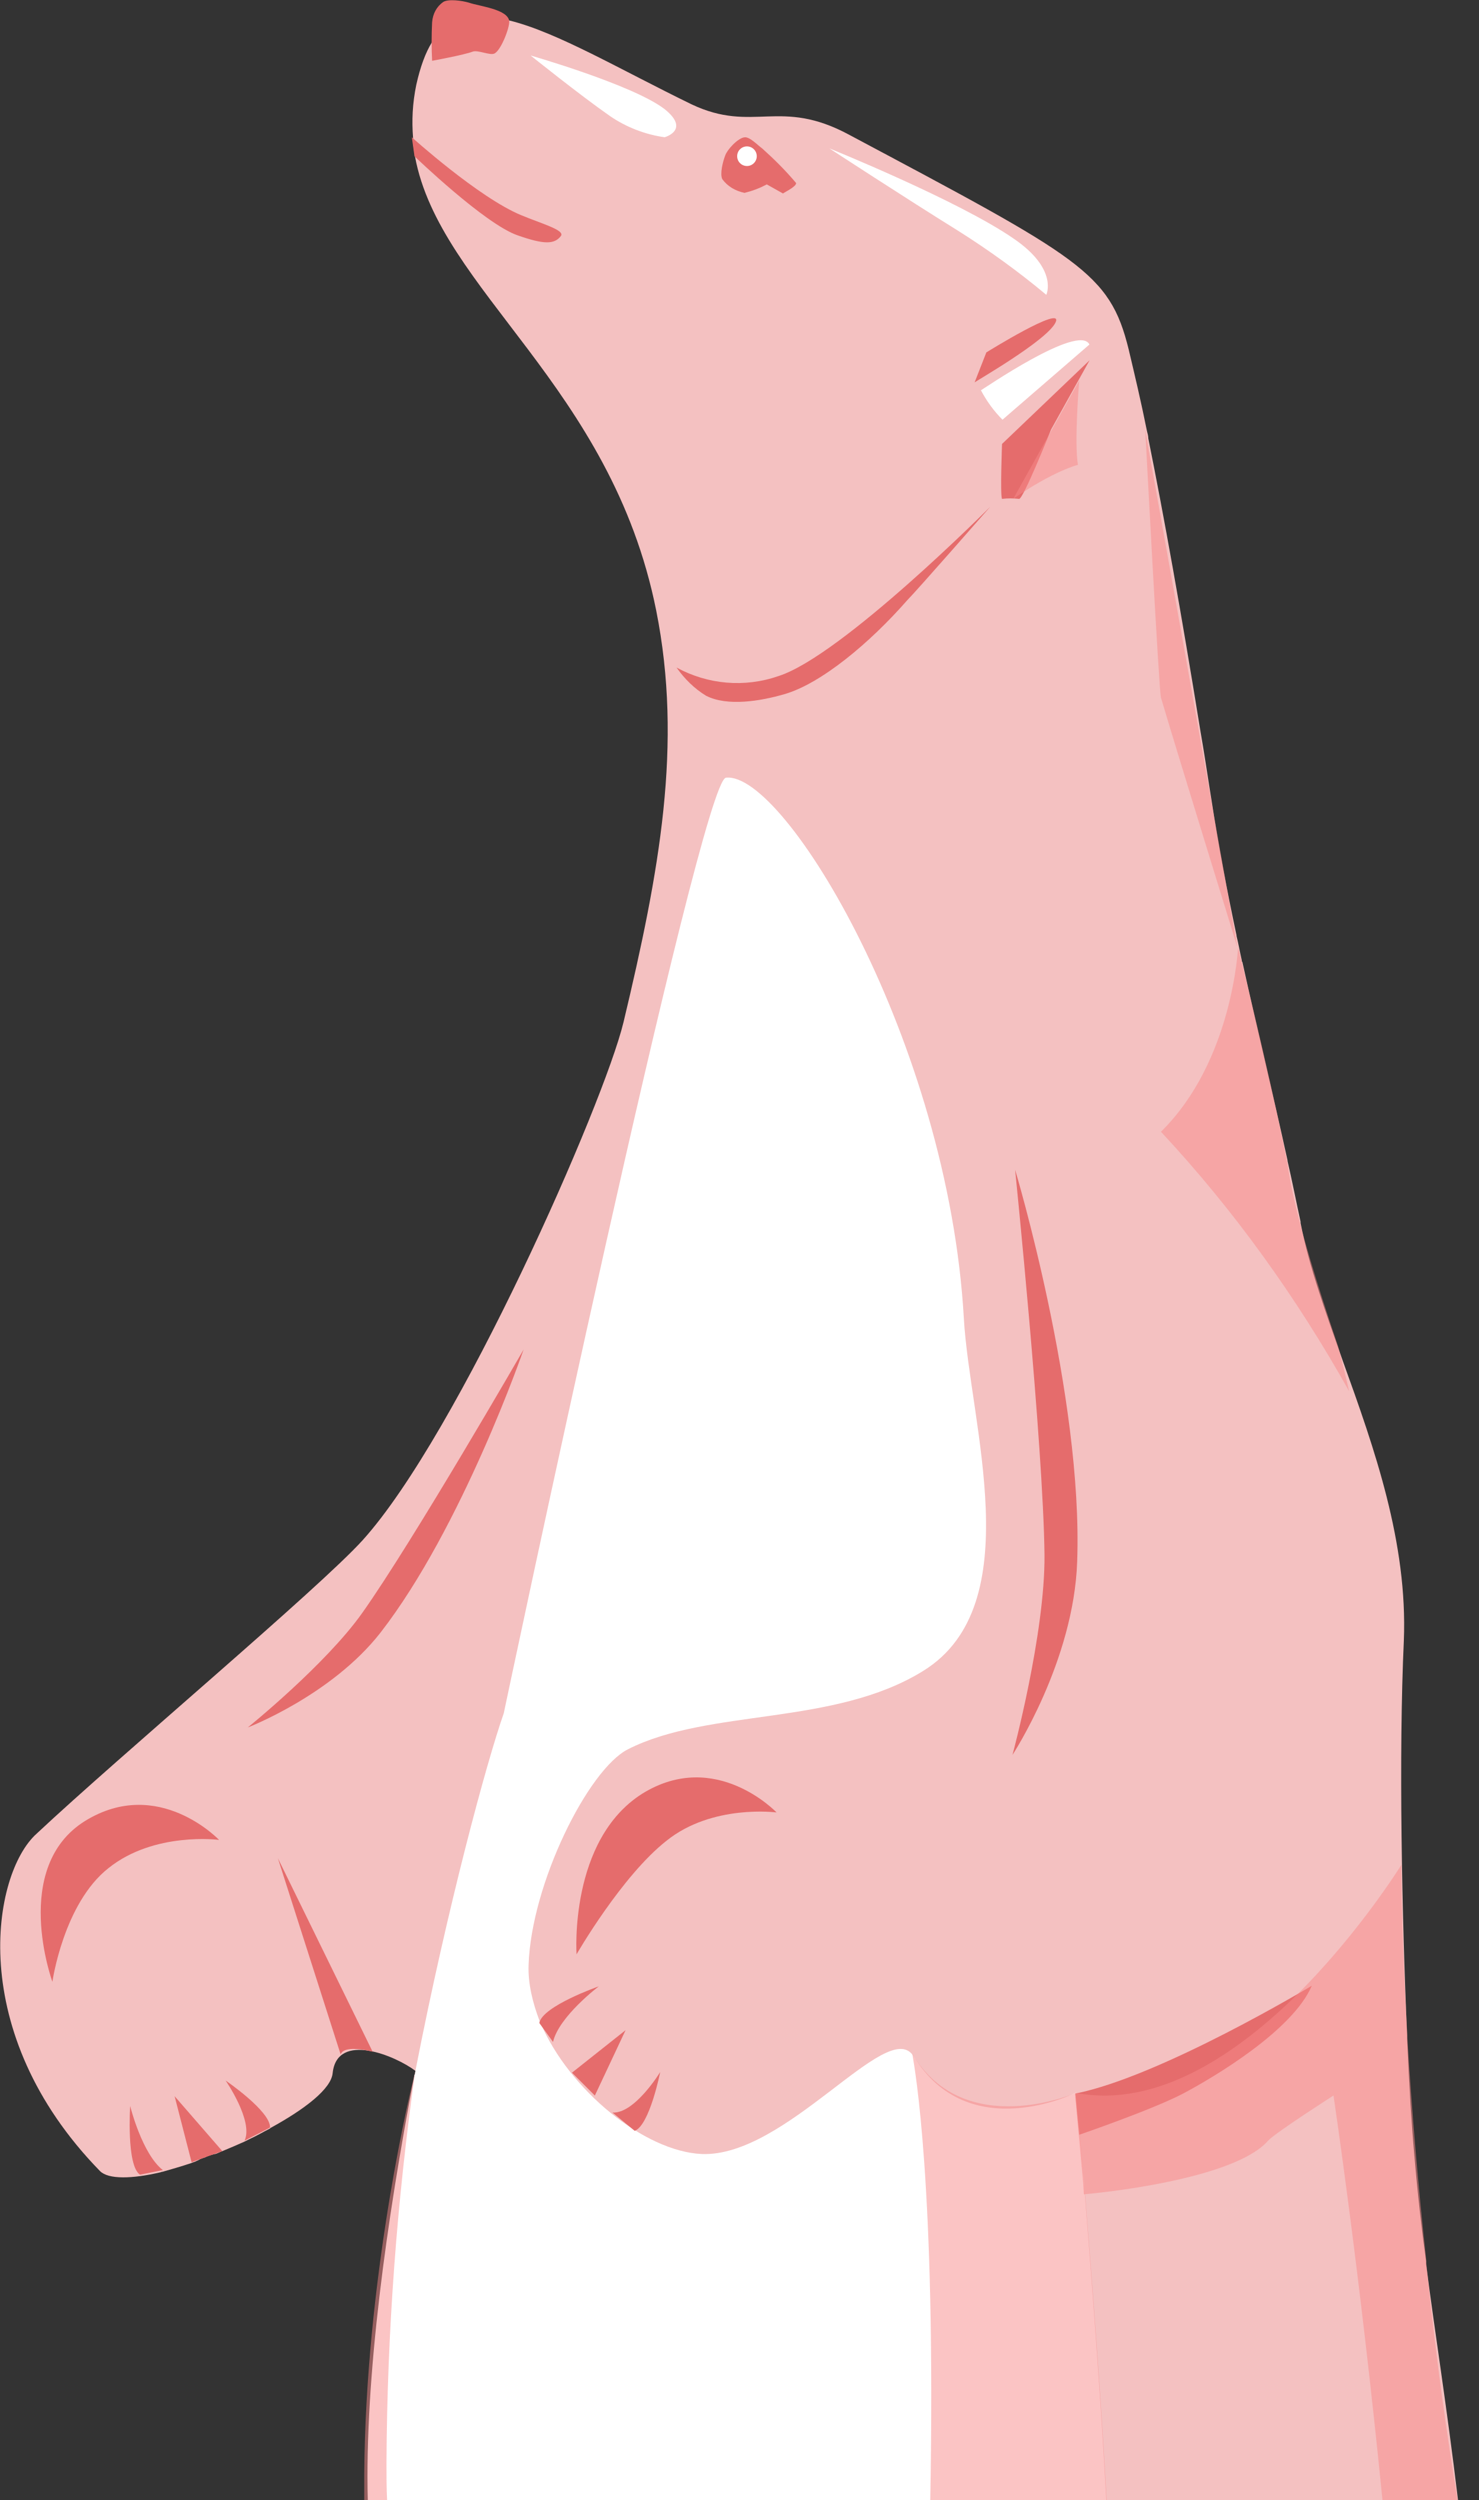 <?xml version="1.0" encoding="utf-8"?>
<!-- Generator: Adobe Illustrator 25.2.3, SVG Export Plug-In . SVG Version: 6.00 Build 0)  -->
<svg version="1.1" id="Layer_1" xmlns="http://www.w3.org/2000/svg" xmlns:xlink="http://www.w3.org/1999/xlink" x="0px" y="0px"
	 viewBox="0 0 226.3 382.4" style="enable-background:new 0 0 226.3 382.4;" xml:space="preserve">
<rect x="0" y="0" width="226.3" height="382.4" fill="#333333" stroke="none"/>
<style type="text/css">
	.st0{fill:#F4C1C1;}
	.st1{fill:#FFFFFF;}
	.st2{fill:#E56C6C;}
	.st3{opacity:0.5;fill:#F98A8A;enable-background:new    ;}
</style>
<g id="Group_129" transform="translate(-765.066 -318.853)">
	<g id="Layer_2_1_" transform="translate(765.066 321.403)">
		<path class="st0" d="M62.7,379.9c-3-30.7,0.9-55.2,1.8-64.6c0-0.2-0.3-0.6-0.9-1.1c0,0,0,0,0,0c-3-2.3-12-6.1-12.7,0.3
			c-0.2,2.4-4.2,5.5-9.5,8.4l-0.1,0.1c-1,0.5-2,1.1-3.1,1.6l-0.2,0.1c-0.2,0.1-0.4,0.2-0.6,0.3c-1.1,0.5-2.3,1-3.5,1.5
			c-0.3,0.1-0.6,0.3-1,0.4c0,0,0,0-0.1,0c-0.1,0-0.2,0.1-0.4,0.1c-0.3,0.1-0.7,0.2-1,0.4c-0.3,0.1-0.7,0.2-1,0.4
			c-0.1,0.1-0.3,0.1-0.4,0.2c-0.3,0.1-0.5,0.2-0.8,0.3c-1.5,0.5-2.9,0.9-4.3,1.3c-0.2,0-0.3,0.1-0.4,0.1c-4.3,1-7.9,1.1-9.2-0.2
			c-20.7-21.2-16.5-45.5-9.7-51.6C18.3,266,48.8,240.4,55.5,233c14.7-16.3,36.9-66.8,39.9-79.2c5.5-23,9.1-42.5,5-63
			c-6.9-34.4-33.1-48.9-36.9-69.4c0,0,0,0,0,0l0-0.2c-0.2-0.8-0.3-1.7-0.3-2.6l0-0.1c0,0,0,0,0,0c-0.2-2.6-0.1-5.2,0.5-8.1
			c0.6-2.7,1.4-4.9,2.4-6.5c2.6-4,6.7-4.6,11.9-3.3v0c7.3,1.8,16.9,7.5,27.8,12.8c9.5,4.5,13.5-1.1,24.2,4.7
			c35.3,18.8,39.8,21,42.7,32.8c0.9,3.8,1.9,8,2.8,12.5v0c0.1,0.4,0.2,0.7,0.2,1.1c2.4,11.9,5,26.4,8,44.9c0.6,3.4,1.1,6.9,1.7,10.6
			c1.1,7.2,2.4,13.9,3.8,20.5l0,0.1c0.3,1.2,0.5,2.4,0.8,3.7c0,0.1,0,0.2,0.1,0.3c2.2,10,4.6,19.8,6.9,30.3c0,0,0,0,0,0.1
			c0.7,3,1.3,6.1,2,9.3c0,0,0,0,0,0c0,0.1,0,0.2,0,0.2c1.3,6.7,3.9,13.8,6.5,21.2c4.8,13.3,9.9,27.7,9.3,42.7
			c-0.8,17.3-0.3,42,0.5,60.4c0,0.1,0,0.2,0,0.4c0.3,7.2,0.7,13.4,1.1,17.8c0.5,5.9,1.1,11.2,1.8,16.3c0,0.1,0,0.2,0,0.4
			c1.4,10.9,3.1,21.2,4.9,36.2c0,0.3,0.1,0.6,0.1,1c0-0.2-0.1-0.4-0.1-0.6c0-0.1,0-0.2-0.1-0.4H62.7z"/>
	</g>
	<g id="Layer_3" transform="translate(821.243 437.894)">
		<path class="st1" d="M113.1,263.4H0.1c-0.5-18.8,2.9-43,7.1-64.9c0-0.1,0-0.2,0.1-0.3c0-0.2,0.1-0.4,0.1-0.6
			c4.9-25.1,10.9-47.2,13.5-54.6c0,0,30.1-142.7,34-143.1c9-1,34,40.5,36.4,82.7c0.9,16,10.1,43.8-6.2,53.9
			c-13.7,8.5-32.8,5.7-45.2,12c-6.1,3.1-14.8,20.6-15.2,33c-0.1,2.8,0.6,5.7,1.7,8.6c0,0.1,0,0.1,0.1,0.2
			c4.4,10.3,15.9,19.7,24.7,20.1c12.9,0.5,28.3-20.8,32.3-15.1c0,0,0.1,0.1,0.1,0.1c8.4,13.9,24.9,5.6,24.9,5.6l0,0.3l0,0.2l0,0.2
			l0.1,1l0,0.5l0.4,4.1c0.2,2.1,0.4,4.6,0.7,7.5l0.1,1.7C110.8,229,112.2,246.9,113.1,263.4z"/>
	</g>
	<g id="Layer_4" transform="translate(771.284 318.853)">
		<path id="Path_830" class="st2" d="M115.6,28c-1.6-1.9-3.3-3.6-5.2-5.3c-0.7-0.5-1.9-1.8-2.7-1.7c-1,0.1-2.7,1.9-3,2.9
			c-0.3,0.8-0.8,2.7-0.4,3.5c0.8,1.1,2,1.8,3.4,2.1c1.2-0.3,2.3-0.7,3.4-1.3l2.5,1.4C113.6,29.5,115.6,28.6,115.6,28z"/>
		<path id="Path_831" class="st2" d="M61.6,0.3c0.8-0.5,2.9-0.2,3.9,0.1c1.8,0.6,5.9,1,6.2,2.8c0.1,1-1.3,4.6-2.3,5
			c-0.7,0.3-2.5-0.6-3.3-0.3c-1.3,0.5-6.2,1.4-6.2,1.4c-0.1-2-0.1-3.9,0-5.9C60,2.1,60.6,1,61.6,0.3z"/>
		<path id="Path_832" class="st2" d="M56.8,21c0,0,10.2,9.2,16.7,11.9c3.1,1.3,6.8,2.3,6.1,3.2c-1,1.3-2.6,1.3-6.6-0.1
			C68,34.3,57.2,23.9,57.2,23.9L56.8,21z"/>
		<path id="Path_833" class="st2" d="M142.9,58.5c-0.2,0,11.1-6.4,12.4-9.2s-10.6,4.6-10.6,4.6L142.9,58.5z"/>
		<path id="Path_834" class="st2" d="M147.1,76.3c-0.3-0.5,0-8.4,0-8.4l13.4-12.8l-5.9,10.6c0,0-4.3,10.8-4.9,10.6
			C148.8,76.2,148,76.2,147.1,76.3z"/>
		<path id="Path_835" class="st2" d="M158.3,320.2c13.1-2.6,36.2-16.5,36.2-16.5c-2.9,6.8-14.8,13.9-19.7,16.5
			c-4.8,2.5-15.9,6.3-15.9,6.3L158.3,320.2z"/>
		<path id="Path_836" class="st2" d="M45.9,314.2l-9.6-30l14.5,29.6C50.8,313.8,46.5,312.6,45.9,314.2z"/>
		<path id="Path_837" class="st2" d="M15.2,332.6l3.5-0.7c-3.2-2.5-5-9.8-5-9.8S13.1,331.2,15.2,332.6z"/>
		<path id="Path_838" class="st2" d="M23.1,330.7c0.2-0.1,4.7-1.7,4.7-1.7l-7.3-8.4L23.1,330.7z"/>
		<path id="Path_839" class="st2" d="M31.2,327.4l3.9-2c0.1-2.5-6.8-7.2-6.8-7.2S32.6,324.4,31.2,327.4z"/>
		<path id="Path_845" class="st2" d="M112.6,277.2c0,0-9.3-9.8-20.5-2.9C80.8,281.4,82,298.9,82,298.9s6.9-12,13.8-17.4
			C102.8,275.9,112.6,277.2,112.6,277.2z"/>
		<path id="Path_846" class="st2" d="M27.3,281.4c0,0-9.3-9.8-20.5-2.9c-11.4,7.1-5,24.6-5,24.6s1.7-12,8.6-17.4
			C17.4,280.1,27.3,281.4,27.3,281.4z"/>
		<path id="Path_847" class="st2" d="M31.7,264.2c0,0,11.9-9.6,17.5-17.5c7.8-11,24.7-40.3,24.7-40.3s-9.4,27.2-21.9,43.3
			C44.5,259.3,31.7,264.2,31.7,264.2z"/>
		<path id="Path_848" class="st2" d="M148.7,268.4c0,0,5-18.5,4.9-30.6c-0.2-16.9-4.5-58.9-4.5-58.9s10.4,34.6,9.5,59.9
			C158.1,254.1,148.7,268.4,148.7,268.4z"/>
		<path id="Path_849" class="st2" d="M76.3,309.4l2.1,2.9c0.9-3.9,7-8.5,7-8.5S76.8,306.8,76.3,309.4z"/>
		<path id="Path_850" class="st2" d="M81.3,317c0.1,0.1,3.5,3.5,3.5,3.5l4.7-10L81.3,317z"/>
		<path id="Path_851" class="st2" d="M87.5,323.1l3.4,2.8c2.3-0.9,3.9-9,3.9-9S90.9,323.3,87.5,323.1z"/>
		<path id="Path_852" class="st2" d="M145.3,77.5c0,0-22.7,22.8-32.4,25.9c-5.2,1.8-10.8,1.3-15.6-1.3c1.2,1.7,2.7,3.2,4.5,4.3
			c3.3,1.7,8.4,0.8,11.9-0.2c5.7-1.6,13.2-7.9,18.9-14.4C134,90.4,145.3,77.5,145.3,77.5z"/>
	</g>
	<g id="Layer_5" transform="translate(820.801 377.046)">
		<path class="st3" d="M113.6,324.2h-27c0.9-48.2-2.4-66.2-2.7-68c0-0.1,0-0.2,0-0.2c8,13.3,25,5.9,25,5.9s0,0,0,0.1c0,0,0,0,0,0
			c0,0.5,0.2,2.7,0.6,6.3c0.2,2.5,0.5,5.6,0.8,9.2C111.3,289.9,112.7,307.8,113.6,324.2z"/>
		<path class="st3" d="M7.8,258.6c-2.8,19.8-4.3,39.8-4.4,59.9c0,1.9,0,3.9,0.1,5.8H0c0-0.5,0-1,0-1.4c-0.2-29.4,6.3-58.3,7.6-63.4
			c0-0.1,0-0.2,0.1-0.3C7.7,258.8,7.8,258.6,7.8,258.6z"/>
		<path class="st3" d="M167.3,324.2h-11.5c-3.5-35.2-7.5-61.9-7.5-61.9s-8.9,5.7-10,6.9c-5.3,6.1-26.8,8.1-28.1,8.2c0,0-0.1,0-0.1,0
			l-0.1-1.7l-1.2-13.1l0-0.2l0-0.2l0-0.3c0,0,0,0,0.1,0c12.5,2.4,24.8-6.1,34.1-15.3c9.4-9.4,15.7-19.6,15.7-19.6
			c0,8.3,0.4,17.1,0.9,26c0,0.1,0,0.2,0,0.4c0.7,11.5,1.7,23.2,2.9,34.1c0,0.1,0,0.2,0,0.4C163.9,301.9,165.7,314.6,167.3,324.2z"/>
		<path id="Path_861" class="st3" d="M150.7,154.6c-8-14.3-17.6-27.7-28.8-39.7c11-10.8,11.8-28.2,11.8-28.2s4.5,17.9,7.3,31.8
			c0.7,3.2,0.6,7.4,8,29.2C149.3,148.6,150.7,154.6,150.7,154.6z"/>
		<path id="Path_862" class="st3" d="M119.5,7.6c0,0,2.1,40,2.4,40.9c2.3,7.8,11.7,38.2,11.7,38.2L119.5,7.6z"/>
		<path id="Path_863" class="st3" d="M109.4,0c0,0-0.8,9.4-0.2,12.9c0,0-3.7,0.9-9.9,5.2L109.4,0z"/>
	</g>
	<g id="Layer_6" transform="translate(846.257 327.343)">
		<circle id="Ellipse_20" class="st1" cx="33.1" cy="15.4" r="1.5"/>
		<path id="Path_865" class="st1" d="M78.9,36.6c0,0,1.9-3.9-5-8.6c-8.4-5.8-28.2-13.8-28.2-13.8s11.8,7.7,19.7,12.6
			C70,29.7,74.6,33,78.9,36.6z"/>
		<path id="Path_866" class="st1" d="M20.5,12.5c0,0,4-1.1,0-4.3C15.7,4.5,0,0,0,0s7.6,6.1,12.2,9.3C14.7,11,17.6,12.1,20.5,12.5z"
			/>
		<path id="Path_867" class="st1" d="M85.5,44.2L72.2,55.7c-1.3-1.3-2.4-2.8-3.3-4.5C69,51.2,83.9,40.9,85.5,44.2z"/>
	</g>
</g>
<path class="st1" d="M223.1,382.8c0-0.1,0-0.2-0.1-0.4h0c0,0.3,0.1,0.6,0.1,1C223.2,383.2,223.2,383,223.1,382.8z"/>
</svg>

